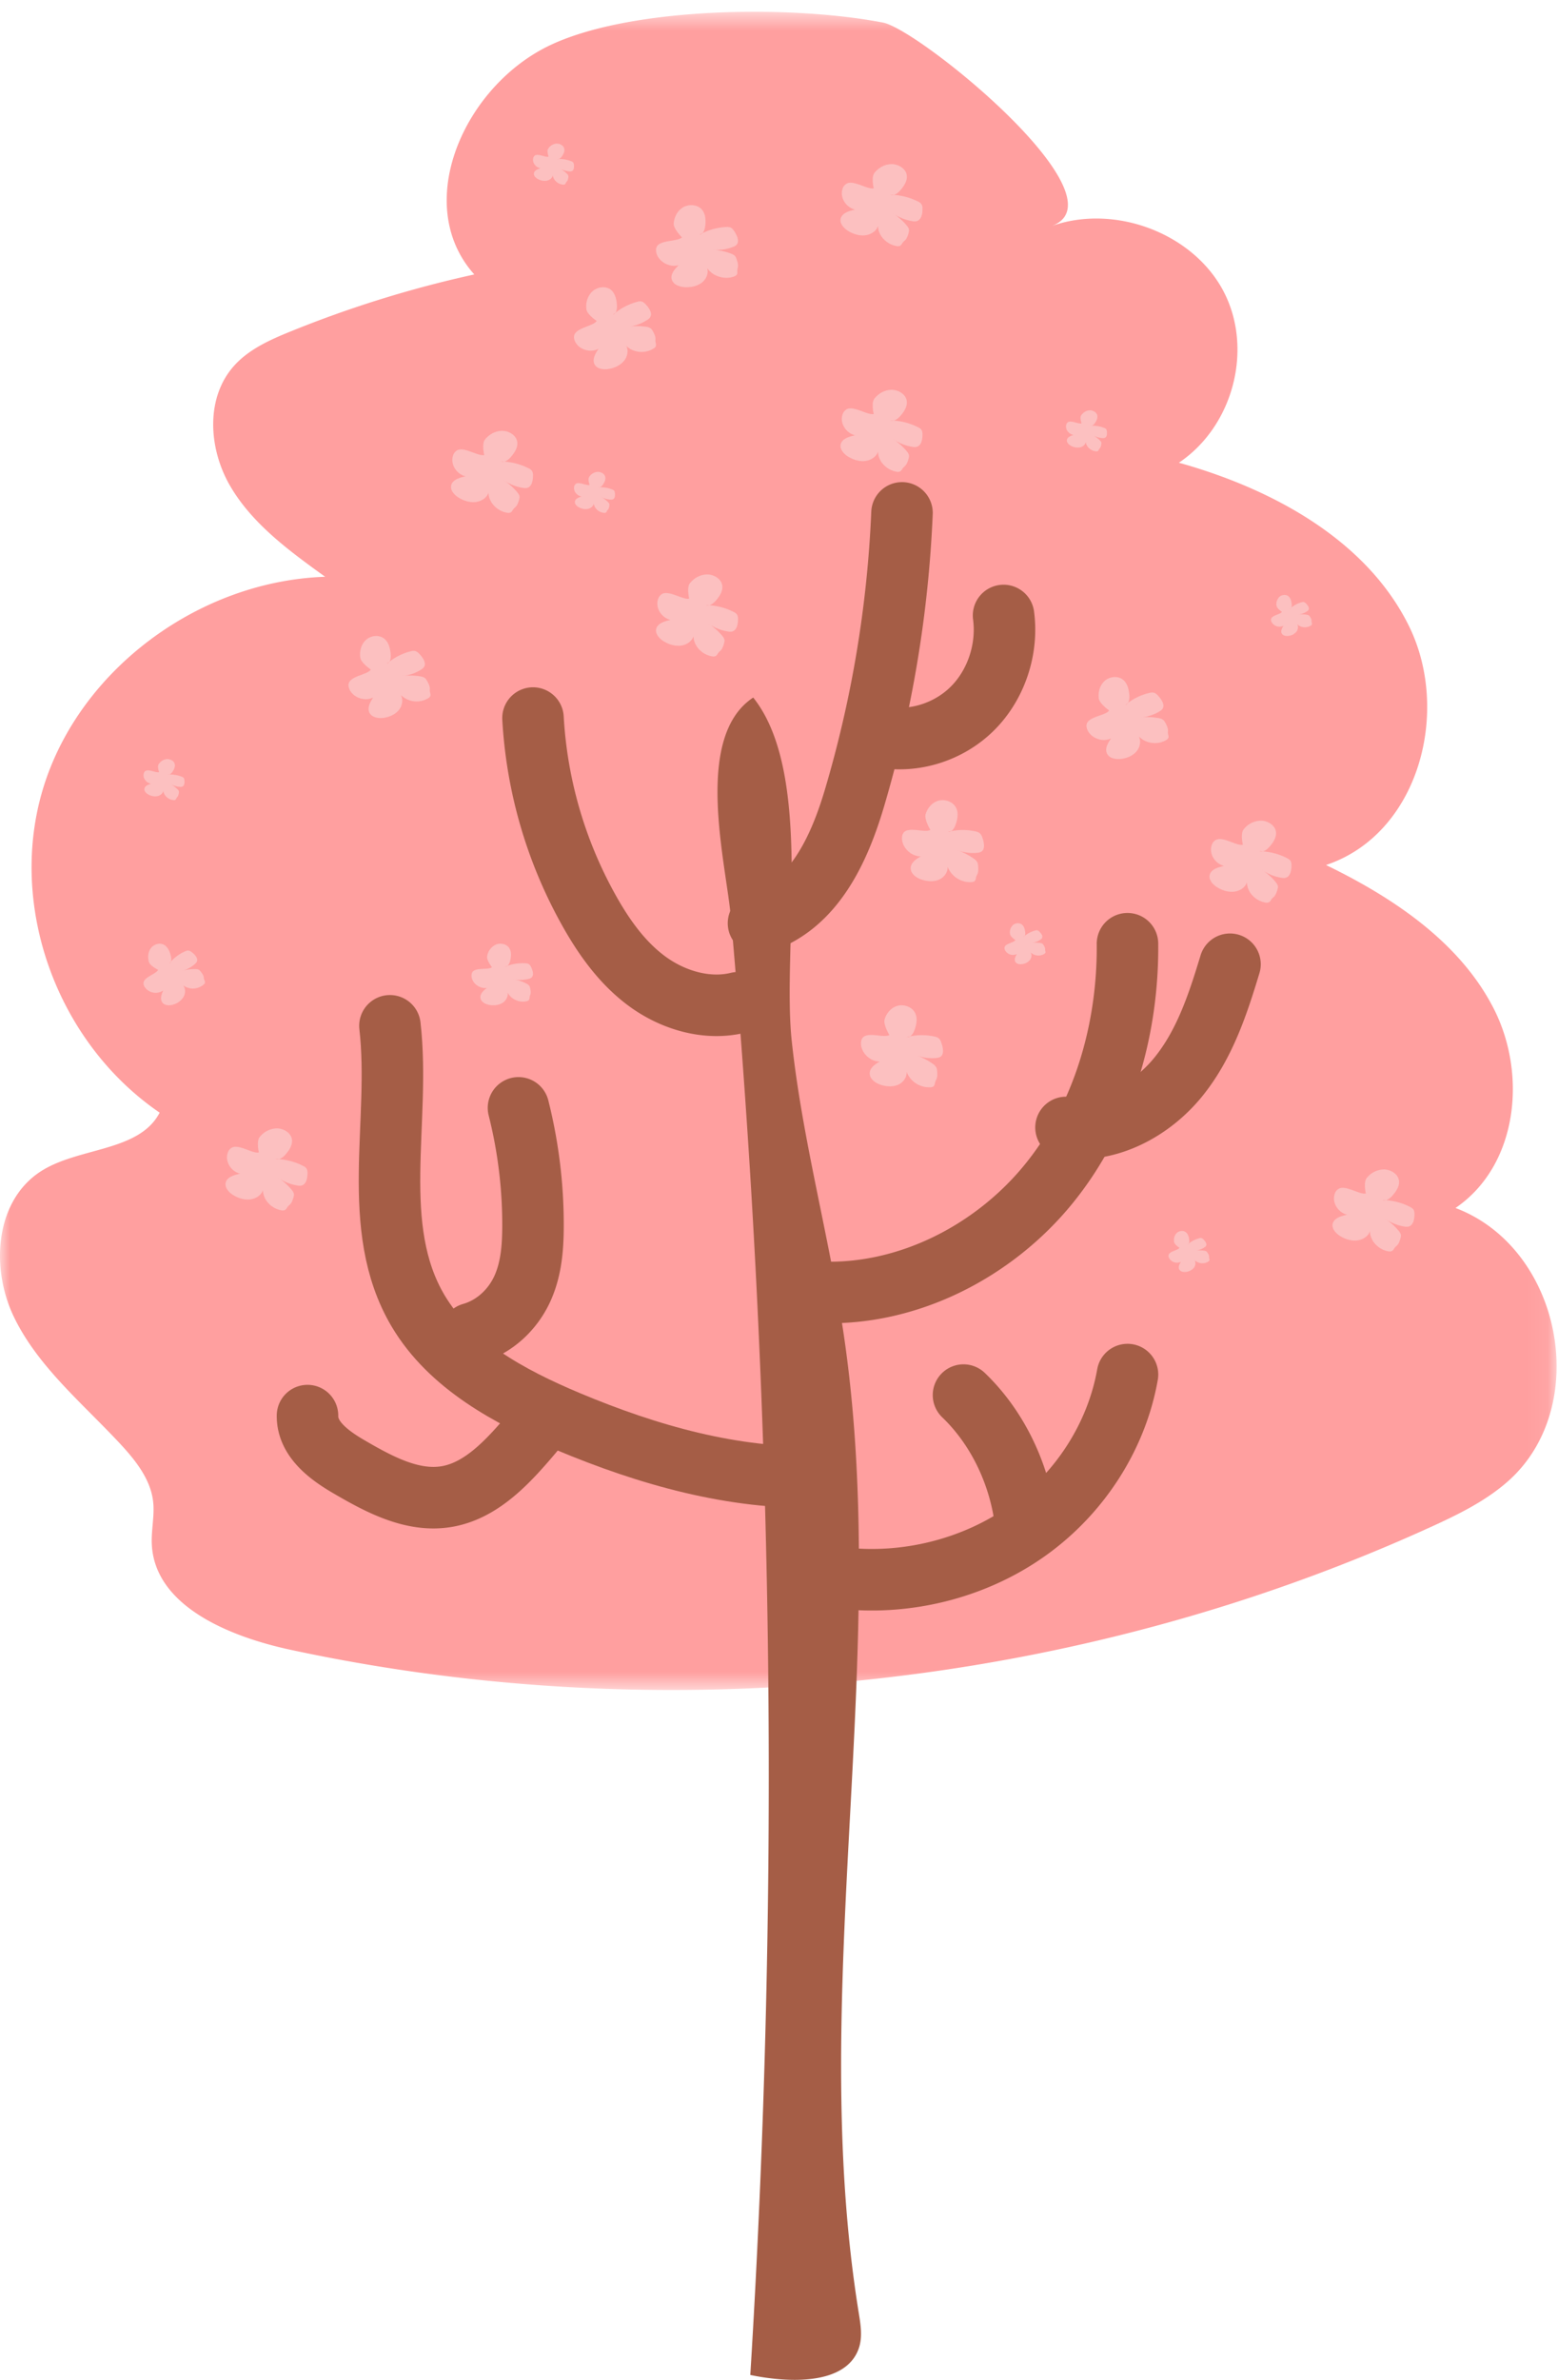 <svg xmlns="http://www.w3.org/2000/svg" xmlns:xlink="http://www.w3.org/1999/xlink" width="76" height="116" viewBox="0 0 76 116">
    <defs>
        <path id="a" d="M0 .575h75.932v81.8H0z"/>
    </defs>
    <g fill="none" fill-rule="evenodd">
        <g>
            <mask id="b" fill="#fff">
                <use xlink:href="#a"/>
            </mask>
            <path fill="#FF9F9F" d="M26.902 2.172c-4.241 1.96-6.843 7.768-3.766 11.205a55.213 55.213 0 0 0-8.964 2.78c-.98.397-1.976.843-2.69 1.603-1.473 1.564-1.327 4.087-.253 5.93 1.074 1.841 2.878 3.16 4.632 4.423-6.176.21-11.973 4.537-13.741 10.26-1.769 5.721.622 12.412 5.668 15.86-.983 1.885-3.843 1.68-5.695 2.797-2.33 1.406-2.576 4.743-1.419 7.15 1.158 2.409 3.32 4.193 5.16 6.164.761.816 1.504 1.739 1.634 2.83.083.7-.098 1.406-.062 2.11.148 2.984 3.747 4.482 6.765 5.13 18.535 3.984 38.418 1.848 55.595-5.972 1.327-.603 2.654-1.25 3.745-2.198 4.17-3.62 2.71-11.392-2.511-13.364 3.033-2.066 3.507-6.496 1.868-9.713-1.639-3.217-4.868-5.397-8.185-7.004 4.523-1.508 6.103-7.471 4.048-11.647-2.055-4.175-6.627-6.68-11.224-7.962 2.683-1.801 3.655-5.618 2.144-8.417-1.512-2.798-5.308-4.21-8.37-3.113 3.715-1.33-6.418-9.574-8.203-9.922-4.35-.846-12.13-.8-16.176 1.07" mask="url(#b)"/>
        </g>
        <path fill="#A55D46" d="M36.599 115.761c1.956.407 4.646.47 5.28-1.262.208-.565.105-1.18.01-1.77-2.55-15.8 1.625-32.002-.752-47.824-.713-4.745-2.01-9.413-2.517-14.181-.476-4.479 1.097-13.002-1.878-16.724-2.937 1.935-1.324 8.065-1.09 10.702a474.272 474.272 0 0 1 .948 71.06"/>
        <path stroke="#A55D46" stroke-linecap="round" stroke-linejoin="round" stroke-width="3" d="M19.021 50c.538 4.68-1.047 9.812 1.375 13.896 1.555 2.62 4.457 4.194 7.322 5.395 3.884 1.627 8.051 2.82 12.282 2.7"/>
        <path stroke="#A55D46" stroke-linecap="round" stroke-linejoin="round" stroke-width="3" d="M25.292 54A23.34 23.34 0 0 1 26 59.79c-.005 1.03-.084 2.082-.529 3.045-.445.962-1.306 1.833-2.471 2.165M15 69c-.018 1.149 1.061 1.934 2.017 2.491 1.48.863 3.111 1.74 4.781 1.454 1.73-.297 3.036-1.759 4.202-3.136M40 62.99c4.268.169 8.459-1.985 11.133-5.255 2.673-3.27 3.904-7.542 3.866-11.735"/>
        <path stroke="#A55D46" stroke-linecap="round" stroke-linejoin="round" stroke-width="3" d="M60 47c-.585 1.929-1.227 3.896-2.518 5.489-1.29 1.593-3.381 2.757-5.482 2.466M44 25a57.422 57.422 0 0 1-2.307 13.862C40.95 41.377 39.701 44.171 37 45M26 35a21.67 21.67 0 0 0 2.725 9.367c.737 1.318 1.637 2.589 2.881 3.49 1.245.9 2.883 1.388 4.394 1.02M48.954 30c.22 1.646-.363 3.386-1.52 4.535-1.157 1.15-2.858 1.68-4.434 1.384M55 67c-.532 3.013-2.327 5.808-4.905 7.632-2.577 1.824-5.907 2.658-9.095 2.278M47 68c1.588 1.519 2.672 3.687 3 6"/>
        <path fill="#FCC0C0" d="M32.865 10.906c.017-.312.17-.627.446-.795.277-.167.68-.15.903.078.207.212.22.533.188.82-.02.183-.093.404-.283.432a2.96 2.96 0 0 1 1.298-.376.519.519 0 0 1 .205.02c.106.04.171.142.229.236.121.2.233.478.055.634a.46.46 0 0 1-.146.08c-.32.124-.673.17-1.016.133.304.02.604.082.889.184.087.032.177.07.232.142.061.078.128.324.134.42.008.153-.043.164-.033.317.002.052.005.108-.023.153-.028.048-.084.074-.137.094-.466.17-1.046-.012-1.312-.415.083.254-.04.541-.254.71-.215.169-.505.232-.784.227-.285-.005-.614-.118-.687-.38-.072-.258.141-.503.339-.693-.445.122-.967-.158-1.086-.584-.031-.113-.036-.241.03-.342.2-.311 1.001-.222 1.215-.431 0 0-.415-.409-.402-.664M42.65 19.436c.19-.25.503-.434.838-.436.336-.002.675.209.738.507.059.275-.113.546-.305.767-.121.14-.31.285-.491.216.466.01.93.122 1.338.327.062.03.124.064.166.115.07.086.069.201.064.307-.007.223-.07.507-.312.548a.54.54 0 0 1-.173-.006 2.241 2.241 0 0 1-.957-.387c.252.165.477.363.665.587.058.068.114.144.122.23.007.095-.075.33-.125.412-.08.13-.13.114-.21.244a.273.273 0 0 1-.106.115.291.291 0 0 1-.172.01c-.501-.087-.899-.522-.9-.983-.072.249-.342.426-.624.46-.283.033-.57-.057-.808-.197-.244-.144-.465-.399-.379-.65.085-.248.41-.344.69-.404-.457-.117-.748-.603-.609-1.012a.433.433 0 0 1 .22-.267c.352-.158.994.307 1.3.24 0 0-.128-.54.03-.743M42.65 8.436c.19-.25.503-.434.839-.436.335-.002.674.21.737.507.059.275-.113.546-.305.767-.121.14-.31.285-.491.216.466.01.93.122 1.34.327.06.03.122.064.164.115.07.086.069.201.064.307-.007.223-.07.507-.312.548a.542.542 0 0 1-.173-.006 2.241 2.241 0 0 1-.957-.387c.252.165.478.363.665.587.058.068.114.144.122.23.007.095-.074.33-.125.412-.08.13-.13.114-.21.244a.273.273 0 0 1-.106.115.291.291 0 0 1-.172.01c-.501-.087-.899-.522-.9-.983-.072.25-.342.426-.624.46-.283.033-.57-.057-.808-.197-.244-.144-.465-.399-.379-.65.086-.248.41-.344.69-.404-.457-.117-.748-.603-.609-1.012a.433.433 0 0 1 .22-.267c.352-.158.995.307 1.3.24 0 0-.128-.54.03-.743M23.65 21.436c.19-.25.503-.434.838-.436.336-.002.675.209.738.507.059.275-.113.546-.305.767-.121.14-.31.285-.491.216.466.01.93.122 1.338.327.062.03.124.064.166.115.07.086.069.201.064.307-.007.223-.07.507-.312.548a.54.54 0 0 1-.173-.006 2.241 2.241 0 0 1-.957-.387c.252.165.477.363.665.587.058.068.114.144.122.23.007.095-.074.33-.125.412-.08.13-.13.114-.21.244a.273.273 0 0 1-.106.115.291.291 0 0 1-.172.01c-.501-.087-.899-.522-.9-.983-.072.25-.342.426-.624.46-.283.033-.57-.057-.808-.197-.244-.144-.465-.399-.379-.65.086-.248.41-.344.69-.404-.457-.117-.748-.603-.609-1.012a.433.433 0 0 1 .22-.267c.352-.158.994.307 1.3.24 0 0-.128-.54.03-.743M28.605 15.077c-.04-.308.05-.647.285-.867.235-.22.623-.285.877-.108.236.165.306.477.326.764.013.182-.017.412-.194.48a2.922 2.922 0 0 1 1.175-.632.479.479 0 0 1 .199-.022c.11.018.19.103.262.183.151.17.308.42.166.608a.472.472 0 0 1-.126.108 2.128 2.128 0 0 1-.948.338c.294-.043.592-.044.883-.002a.471.471 0 0 1 .248.092c.072.064.18.29.203.384.035.147-.012.168.024.315.012.051.024.105.006.155-.02.052-.067.09-.115.119-.415.262-1.003.2-1.328-.138.125.23.059.537-.117.745-.176.209-.441.329-.709.381-.274.053-.608.009-.725-.232-.115-.238.046-.52.2-.746-.403.21-.952.042-1.142-.349-.05-.105-.077-.229-.033-.34.137-.345.919-.421 1.086-.669 0 0-.47-.314-.503-.567M43.15 49.692c.089-.302.31-.57.617-.662.307-.091.693.031.856.315.15.263.088.582-.01.855-.062.174-.185.372-.375.35a2.88 2.88 0 0 1 1.344-.027.52.52 0 0 1 .192.074c.094.068.133.184.167.293.072.227.115.53-.094.636a.46.46 0 0 1-.16.04c-.338.037-.69-.01-1.014-.137.29.1.566.24.817.416a.518.518 0 0 1 .192.2c.04.093.048.352.03.45-.026.152-.078.148-.106.301-.009.052-.02.108-.057.145-.039.038-.098.05-.154.055a1.18 1.18 0 0 1-1.172-.753c.021.27-.164.52-.412.63-.247.108-.542.094-.81.015-.275-.08-.567-.279-.576-.555-.01-.273.254-.456.49-.591-.46.003-.898-.41-.915-.86-.004-.12.022-.247.108-.328.268-.253 1.021.046 1.276-.103 0 0-.306-.511-.233-.759M45.15 39.692c.089-.302.31-.57.617-.662.307-.091.693.031.856.315.15.263.087.582-.01.855-.062.174-.185.372-.375.35a2.87 2.87 0 0 1 1.344-.027.508.508 0 0 1 .192.075c.094.067.133.183.167.292.072.227.115.53-.094.636a.46.46 0 0 1-.16.04c-.338.037-.69-.01-1.014-.137.29.1.566.24.817.416a.518.518 0 0 1 .192.2c.04.093.048.352.03.45-.027.152-.078.148-.106.301-.009.052-.02.108-.057.145-.039.038-.098.05-.154.055a1.18 1.18 0 0 1-1.172-.753c.021.27-.164.52-.412.63-.247.108-.542.094-.81.015-.275-.08-.567-.279-.576-.555-.01-.273.254-.456.49-.591-.46.003-.898-.41-.915-.86-.004-.12.022-.247.108-.328.268-.253 1.021.046 1.276-.103 0 0-.306-.511-.233-.759M33.65 28.436c.19-.25.503-.434.838-.436.336-.002.675.209.738.507.059.275-.113.546-.305.767-.121.14-.31.285-.491.216.466.01.93.122 1.338.327.062.03.124.064.166.115.07.086.069.201.064.307-.008.223-.07.507-.312.548a.54.54 0 0 1-.173-.006 2.241 2.241 0 0 1-.957-.387c.252.165.477.363.665.587.058.068.114.144.122.23.007.095-.074.33-.125.412-.08.13-.13.114-.21.244a.273.273 0 0 1-.106.115.291.291 0 0 1-.172.01c-.501-.087-.899-.522-.9-.983-.072.25-.342.426-.624.46-.283.033-.57-.057-.808-.197-.244-.144-.465-.399-.379-.65.085-.248.41-.344.69-.404-.457-.117-.748-.603-.609-1.012a.433.433 0 0 1 .22-.267c.352-.158.994.307 1.298.24 0 0-.126-.54.031-.743M53.601 34.046c-.04-.309.048-.645.282-.855.235-.211.623-.263.878-.075.235.173.306.486.328.774.013.182-.017.411-.193.472a2.789 2.789 0 0 1 1.173-.588c.065-.015.133-.028.198-.015.11.022.19.11.262.193.152.175.31.43.168.613a.458.458 0 0 1-.125.103 2.062 2.062 0 0 1-.947.303c.294-.032.592-.022.883.03a.488.488 0 0 1 .247.1c.073.067.182.298.204.392.036.149-.011.168.025.316.013.051.025.105.007.154-.019.052-.067.087-.115.115a1.106 1.106 0 0 1-1.327-.185c.125.234.06.537-.116.739-.174.202-.44.313-.707.355-.273.043-.609-.014-.726-.258-.115-.242.045-.518.2-.738-.404.195-.953.007-1.144-.39-.051-.107-.078-.233-.034-.342.137-.34.917-.387 1.084-.628 0 0-.471-.331-.505-.585M60.66 40.432a1.1 1.1 0 0 1 .841-.432c.335 0 .674.212.735.51.057.275-.116.545-.31.765-.12.139-.31.284-.491.214.466.011.93.126 1.336.332.062.031.124.066.165.117.068.086.067.2.062.306-.01.224-.072.508-.315.548a.54.54 0 0 1-.173-.007 2.244 2.244 0 0 1-.954-.39c.251.164.475.364.662.587.057.07.113.146.12.232.007.094-.076.328-.127.41-.08.13-.13.114-.21.243a.275.275 0 0 1-.107.115.291.291 0 0 1-.173.01c-.5-.09-.895-.526-.894-.987-.073.248-.344.424-.627.456-.283.033-.568-.059-.806-.2-.243-.145-.462-.4-.374-.651.086-.247.41-.342.69-.401-.455-.119-.743-.606-.602-1.014a.434.434 0 0 1 .222-.266c.353-.156.992.312 1.297.245 0 0-.124-.54.034-.742M66.66 57.432a1.1 1.1 0 0 1 .841-.432c.335 0 .673.212.735.51.056.275-.116.545-.31.765-.12.139-.311.284-.491.214.466.011.929.126 1.337.332.06.031.123.066.164.117.068.086.067.2.062.307-.01.223-.073.507-.315.547a.54.54 0 0 1-.173-.007 2.244 2.244 0 0 1-.954-.39c.251.164.475.364.662.587.057.07.113.146.12.232.006.094-.076.329-.127.41-.08.13-.13.114-.21.243a.275.275 0 0 1-.108.115.291.291 0 0 1-.172.01c-.5-.09-.896-.526-.894-.987-.073.248-.344.424-.627.456-.283.033-.568-.059-.805-.2-.244-.145-.463-.4-.375-.651.086-.247.41-.342.69-.401-.455-.119-.743-.606-.602-1.014a.434.434 0 0 1 .222-.266c.352-.156.991.31 1.296.245 0 0-.123-.54.035-.742M12.66 55.432a1.1 1.1 0 0 1 .841-.432c.335 0 .674.212.735.51.057.275-.116.545-.31.765-.12.139-.31.284-.491.214.466.011.93.126 1.336.332.062.031.124.066.165.117.068.086.067.2.062.307-.01.223-.072.507-.315.547a.54.54 0 0 1-.173-.007 2.244 2.244 0 0 1-.954-.39c.251.164.475.364.662.587.057.07.113.146.12.232.007.094-.076.329-.127.41-.08.13-.13.114-.21.244a.278.278 0 0 1-.107.114.291.291 0 0 1-.173.01c-.5-.09-.895-.526-.894-.987-.073.248-.344.424-.627.456-.283.033-.568-.059-.806-.2-.243-.145-.462-.4-.374-.651.086-.247.41-.342.69-.401-.454-.119-.743-.606-.602-1.014a.434.434 0 0 1 .222-.266c.353-.156.992.312 1.297.245 0 0-.124-.54.034-.742M7.266 46.896c-.07-.227-.05-.49.093-.679.143-.189.42-.278.631-.171.195.1.288.326.342.539.035.135.043.31-.077.38.206-.259.476-.465.779-.596a.348.348 0 0 1 .143-.037c.082.003.153.058.217.111.134.111.283.283.204.439a.35.35 0 0 1-.078.094c-.184.169-.41.29-.652.35.21-.063.43-.093.65-.092.066 0 .138.006.194.043.061.04.171.2.201.267.046.107.014.128.06.234a.21.21 0 0 1 .026.115c-.007.04-.038.074-.069.101a.804.804 0 0 1-.995.034c.123.16.116.396.014.57a.858.858 0 0 1-.47.359c-.194.068-.446.07-.564-.099-.117-.166-.036-.394.047-.58a.651.651 0 0 1-.887-.143c-.051-.074-.088-.165-.07-.253.054-.272.618-.41.708-.612 0 0-.388-.188-.447-.374M23.763 46.611a.757.757 0 0 1 .404-.559c.22-.102.516-.054.659.138.133.176.112.419.062.632-.033.136-.107.295-.25.3.31-.133.655-.191.994-.17.05.004.104.01.148.033.076.04.114.121.148.197.07.16.127.38-.02.481a.34.34 0 0 1-.115.048c-.247.066-.512.07-.763.013.223.04.439.112.64.215a.365.365 0 0 1 .158.126.857.857 0 0 1 .059.329c-.008.115-.047.119-.055.235-.003.039-.006.081-.03.113-.026.033-.07.048-.111.058-.36.088-.77-.1-.929-.425.038.198-.08.403-.255.512-.174.108-.394.13-.6.102-.21-.029-.441-.142-.47-.346-.03-.2.151-.365.315-.491-.34.054-.699-.203-.747-.533-.013-.088-.003-.185.054-.255.178-.216.76-.08.938-.218 0 0-.268-.344-.234-.535M17.576 32.06c-.046-.308.037-.645.267-.86.23-.216.616-.274.873-.09.239.168.315.48.341.769.018.182-.008.411-.184.475.33-.29.73-.5 1.16-.608a.466.466 0 0 1 .198-.019c.11.02.192.107.265.189.155.172.316.425.178.61a.459.459 0 0 1-.123.106c-.28.181-.606.292-.94.32.293-.038.591-.033.881.015.09.015.183.036.25.096.073.066.186.294.21.388.039.148-.008.168.03.316.014.05.027.105.01.154-.018.052-.065.088-.112.117a1.102 1.102 0 0 1-1.328-.163c.129.232.069.536-.102.742-.17.205-.433.32-.699.367-.272.047-.608-.003-.729-.246-.119-.24.036-.519.185-.741-.398.201-.95.023-1.147-.372-.053-.105-.082-.23-.04-.34.13-.343.908-.403 1.07-.648 0 0-.476-.324-.514-.576M7.733 37.26a.533.533 0 0 1 .392-.258c.166-.017.346.074.394.221.044.135-.026.28-.109.4-.052.075-.138.157-.232.13.232-.016.469.02.682.104a.237.237 0 0 1 .09.05c.038.04.044.098.048.151.009.114-.006.259-.125.29a.243.243 0 0 1-.086.006 1.12 1.12 0 0 1-.495-.15c.134.07.257.16.362.263.032.032.064.068.073.11a.527.527 0 0 1-.04.214c-.032.069-.057.063-.089.132a.141.141 0 0 1-.046.063c-.025.015-.056.015-.085.013-.254-.02-.476-.221-.502-.453-.022.128-.146.23-.284.26a.651.651 0 0 1-.411-.062c-.129-.061-.252-.18-.224-.31.028-.128.184-.191.32-.234-.233-.039-.405-.269-.358-.481.012-.057.04-.114.094-.145.166-.095.51.11.657.061 0 0-.093-.265-.026-.375M28.733 23.26a.533.533 0 0 1 .392-.258c.166-.017.346.074.394.221.044.135-.026.28-.109.4-.052.075-.138.157-.231.13.231-.016.468.02.682.104a.246.246 0 0 1 .088.05c.039.04.045.098.05.151.007.114-.007.259-.126.29a.245.245 0 0 1-.085.006 1.117 1.117 0 0 1-.496-.15c.134.07.257.16.362.264.032.031.064.067.073.11a.527.527 0 0 1-.04.213c-.031.07-.057.063-.089.132-.01.024-.023.049-.047.063a.146.146 0 0 1-.085.013c-.253-.02-.474-.221-.5-.453-.022.128-.147.23-.285.26a.651.651 0 0 1-.41-.062c-.13-.061-.254-.18-.225-.31.028-.128.184-.191.32-.234-.233-.039-.405-.269-.358-.481a.216.216 0 0 1 .094-.145c.166-.095.51.11.657.061 0 0-.093-.266-.026-.375M26.733 7.26a.533.533 0 0 1 .392-.258c.166-.017.346.074.394.221.044.135-.026.28-.109.4-.052.075-.138.157-.232.13.232-.016.469.02.682.104a.246.246 0 0 1 .09.05c.038.04.044.098.048.151.009.114-.006.259-.125.29a.243.243 0 0 1-.086.006 1.129 1.129 0 0 1-.495-.15c.134.07.257.16.362.263.032.032.064.068.073.11a.527.527 0 0 1-.04.214c-.032.069-.057.063-.089.132-.011.023-.024.049-.047.063-.024.015-.055.015-.085.013-.253-.02-.475-.221-.5-.453-.023.128-.147.23-.285.26a.651.651 0 0 1-.411-.062c-.129-.061-.253-.18-.224-.31.028-.128.184-.191.32-.234-.233-.039-.405-.269-.358-.481a.216.216 0 0 1 .094-.145c.166-.095.51.109.657.061 0 0-.093-.265-.026-.375M52.733 20.26a.533.533 0 0 1 .392-.258c.166-.017.346.074.394.221.044.135-.026.28-.109.4-.052.075-.138.157-.232.13.232-.016.469.02.682.104a.237.237 0 0 1 .09.05c.038.04.044.098.048.151.009.114-.006.259-.125.29a.245.245 0 0 1-.086.006 1.123 1.123 0 0 1-.495-.15c.134.07.257.16.362.263.032.032.064.068.073.11a.527.527 0 0 1-.04.214c-.032.069-.057.063-.089.132a.141.141 0 0 1-.046.063c-.025.015-.056.015-.085.013-.254-.02-.476-.221-.502-.453-.022.128-.146.23-.284.26a.651.651 0 0 1-.411-.062c-.129-.061-.253-.18-.224-.31.028-.128.184-.191.32-.234-.233-.039-.405-.269-.358-.481.012-.057.04-.114.094-.145.166-.095.51.11.657.061 0 0-.093-.265-.026-.375M49.273 45.539a.493.493 0 0 1 .123-.434c.112-.11.305-.143.435-.054.12.082.161.238.179.38.01.092 0 .207-.087.24.16-.148.359-.257.571-.316a.25.25 0 0 1 .099-.011c.055.009.097.051.134.092.08.085.163.209.095.303a.236.236 0 0 1-.06.055 1.022 1.022 0 0 1-.465.17c.146-.023.294-.024.44-.002a.24.24 0 0 1 .125.045.578.578 0 0 1 .11.192c.02.074-.003.084.018.158.008.025.014.052.006.077-.008.026-.031.044-.054.06a.547.547 0 0 1-.664-.068c.067.115.04.268-.043.372a.58.58 0 0 1-.344.192c-.135.026-.303.005-.366-.115-.063-.12.012-.26.084-.374a.442.442 0 0 1-.577-.174c-.027-.052-.043-.114-.023-.17.06-.173.448-.21.526-.335 0 0-.24-.157-.262-.283M62.273 29.539a.495.495 0 0 1 .123-.434c.112-.11.305-.143.435-.054.12.082.161.238.179.38.01.092 0 .207-.087.24.16-.148.359-.257.571-.316a.25.25 0 0 1 .099-.011c.055.009.097.051.134.092.08.085.163.209.095.303a.236.236 0 0 1-.06.055 1.022 1.022 0 0 1-.465.17c.146-.023.294-.024.44-.002a.24.24 0 0 1 .125.045.578.578 0 0 1 .11.192c.02.074-.003.084.018.158.008.025.014.052.006.077-.008.026-.031.044-.054.06a.547.547 0 0 1-.664-.068c.067.115.04.268-.043.372a.577.577 0 0 1-.344.192c-.135.026-.303.005-.366-.115-.063-.12.012-.26.084-.374a.442.442 0 0 1-.577-.174c-.027-.052-.043-.114-.023-.17.06-.173.448-.21.526-.335 0 0-.24-.157-.262-.283M57.273 60.539a.495.495 0 0 1 .123-.434c.112-.11.305-.143.435-.054.12.082.162.238.179.38.01.092 0 .207-.087.24.16-.148.359-.257.571-.315a.238.238 0 0 1 .099-.012c.055.009.097.051.134.092.08.085.163.209.095.303a.236.236 0 0 1-.06.055 1.022 1.022 0 0 1-.465.17c.146-.023.294-.024.44-.002a.24.24 0 0 1 .125.045.578.578 0 0 1 .11.192c.02.074-.003.084.018.158.008.025.014.052.006.077-.008.026-.031.044-.054.06a.548.548 0 0 1-.664-.068c.067.115.04.268-.043.372a.577.577 0 0 1-.344.192c-.135.026-.303.005-.366-.115-.063-.12.012-.26.084-.374a.442.442 0 0 1-.577-.173c-.027-.053-.043-.115-.023-.17.06-.174.448-.212.526-.336 0 0-.24-.157-.262-.283"/>
    </g>
</svg>

